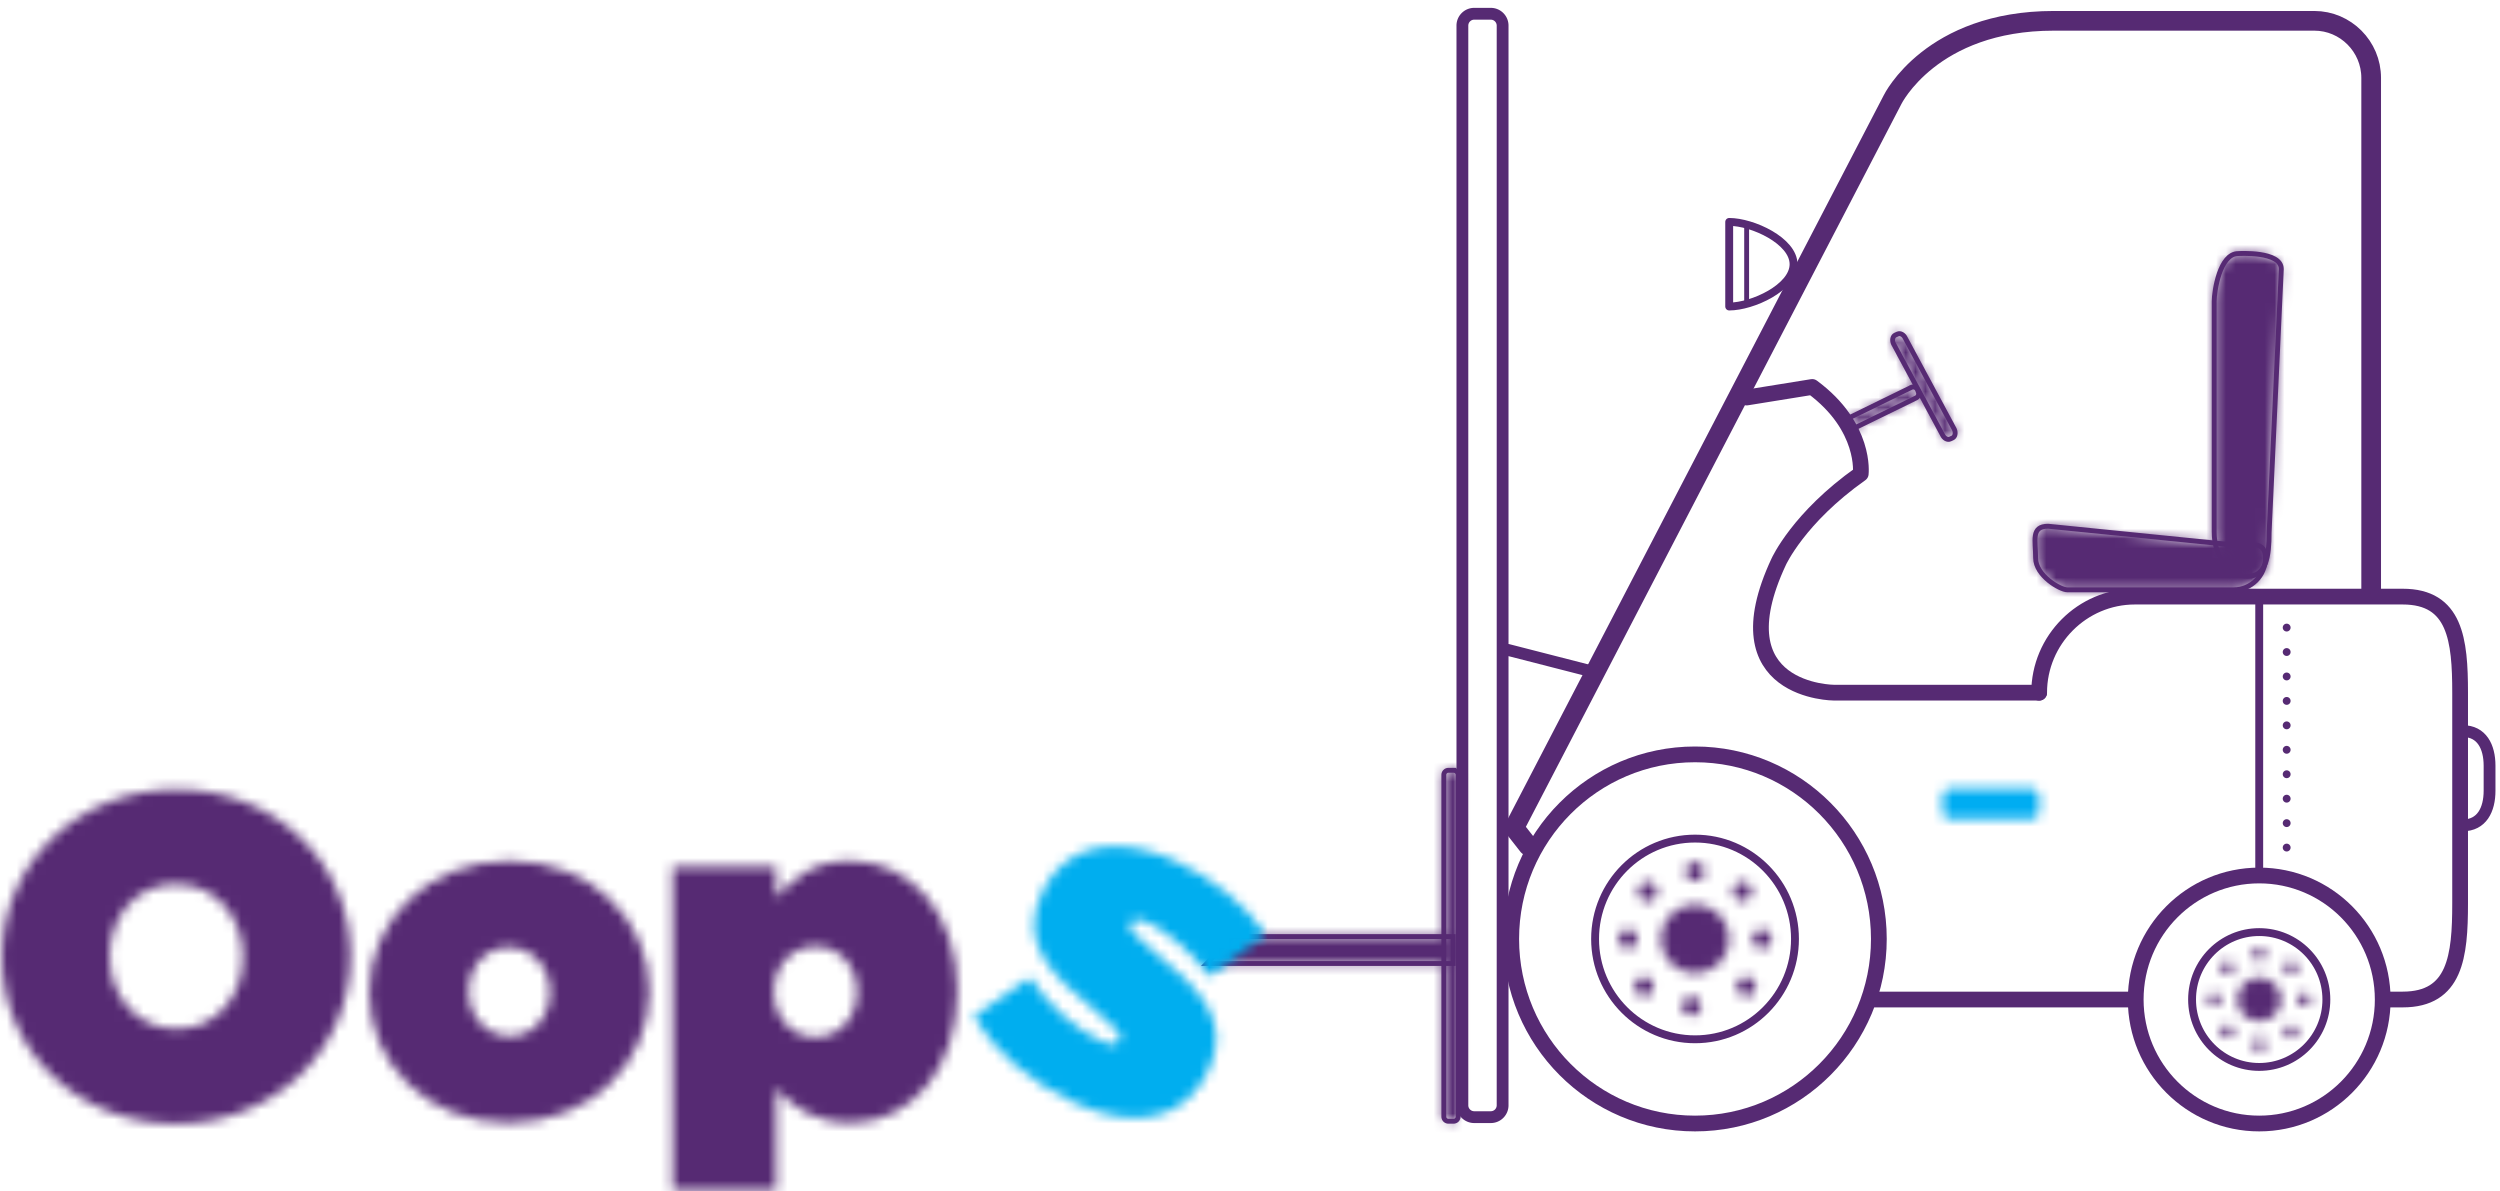 <svg xmlns="http://www.w3.org/2000/svg" xmlns:xlink="http://www.w3.org/1999/xlink" width="256" height="122" viewBox="0 0 256 122">
    <defs>
        <path id="a" d="M6.895.451L.69 3.484a.476.476 0 0 0-.28.612l.083.225c.09.246.363.371.609.28l6.204-3.033a.478.478 0 0 0 .28-.611L7.503.732a.474.474 0 0 0-.608-.28z"/>
        <path id="c" d="M.678.615l-.246.11c-.27.122-.354.518-.19.886l5.01 9.318c.165.367.516.566.786.444l.245-.11c.27-.122.356-.518.191-.885l-5.011-9.32C1.332.766 1.08.579.847.579a.399.399 0 0 0-.17.037z"/>
        <path id="e" d="M.406 3.49c0 1.79 2.505 3.255 3.242 3.255h17.047c1.783 0 3.241-1.464 3.241-3.254s-1.458-1.34-3.24-1.34L1.685.236C-.096.235.406 1.701.406 3.491z"/>
        <path id="g" d="M2.763.407C.873.407.307 4.277.307 5.299v23.656c0 2.474 1.547 4.498 3.437 4.498s2.188-2.024 2.188-4.498L7.18 1.988C7.18.56 4.597.392 3.381.392c-.374 0-.618.015-.618.015z"/>
        <path id="i" d="M1.291.604a.81.81 0 0 0-.807.808v1.533c0 .445.363.809.807.809h8.266a.81.81 0 0 0 .806-.81V1.413a.81.81 0 0 0-.806-.808H1.29z"/>
        <path id="k" d="M1.031.348a.469.469 0 0 0-.467.47v34.995c0 .259.209.47.467.47h.53c.258 0 .467-.211.467-.47V.817c0-.26-.21-.47-.467-.47h-.53z"/>
        <path id="m" d="M2.919.518L.262 3.276H25.5V.519z"/>
        <path id="o" d="M.428 3.97A3.481 3.481 0 0 0 3.903 7.46 3.482 3.482 0 0 0 7.378 3.97 3.48 3.48 0 0 0 3.903.483 3.48 3.48 0 0 0 .428 3.971z"/>
        <path id="q" d="M.827.413a.965.965 0 0 0 0 1.36.953.953 0 0 0 1.355 0A.963.963 0 0 0 1.504.132a.953.953 0 0 0-.677.282z"/>
        <path id="s" d="M.468.549a.964.964 0 0 0 0 1.361.955.955 0 0 0 1.354 0 .966.966 0 0 0 0-1.361.954.954 0 0 0-1.354 0z"/>
        <path id="u" d="M.496.883a.963.963 0 0 0 0 1.36.955.955 0 0 0 1.355 0A.965.965 0 0 0 1.173.6a.953.953 0 0 0-.677.283z"/>
        <path id="w" d="M.359.883a.965.965 0 0 0 0 1.36.956.956 0 0 0 1.356 0A.965.965 0 0 0 1.037.6a.956.956 0 0 0-.678.283z"/>
        <path id="y" d="M.195 1.62c0 .531.43.962.959.962a.96.96 0 0 0 .957-.962.96.96 0 0 0-.957-.963.96.96 0 0 0-.959.963z"/>
        <path id="A" d="M.49 1.506a.96.96 0 1 0 1.917 0c0-.53-.43-.962-.959-.962a.96.96 0 0 0-.958.962z"/>
        <path id="C" d="M.13 1.62c0 .531.429.962.958.962a.96.96 0 0 0 .958-.962.96.96 0 0 0-.958-.963.96.96 0 0 0-.958.963z"/>
        <path id="E" d="M.603 1.506a.96.96 0 0 0 .957.962.96.96 0 0 0 .959-.962.96.96 0 0 0-.959-.962.96.96 0 0 0-.957.962z"/>
        <path id="G" d="M.31 2.948c0 1.226.989 2.22 2.21 2.22a2.215 2.215 0 0 0 2.21-2.22c0-1.226-.989-2.22-2.21-2.22S.31 1.723.31 2.949z"/>
        <path id="I" d="M.467.27a.648.648 0 0 0 0 .914c.25.252.658.252.91 0A.648.648 0 0 0 .92.08a.637.637 0 0 0-.454.19z"/>
        <path id="K" d="M.467.7a.647.647 0 0 0 0 .914.64.64 0 0 0 .91 0A.647.647 0 0 0 .92.511a.634.634 0 0 0-.454.19z"/>
        <path id="M" d="M.28.887a.648.648 0 0 0 0 .913c.252.252.66.252.911 0A.647.647 0 0 0 .736.697a.638.638 0 0 0-.455.19z"/>
        <path id="O" d="M.652.887a.647.647 0 0 0 0 .913.643.643 0 0 0 .91 0A.647.647 0 0 0 1.106.697a.64.64 0 0 0-.454.19z"/>
        <path id="Q" d="M.34 1.406a.645.645 0 1 0 1.288 0 .645.645 0 0 0-1.288 0z"/>
        <path id="S" d="M.214 1.281a.645.645 0 1 0 1.289 0A.646.646 0 0 0 .859.633a.646.646 0 0 0-.645.648z"/>
        <path id="U" d="M.214 1.406c0 .357.289.647.645.647a.646.646 0 0 0 0-1.293.646.646 0 0 0-.645.646z"/>
        <path id="W" d="M.34 1.281a.645.645 0 1 0 1.288 0A.646.646 0 0 0 .984.633a.646.646 0 0 0-.643.648z"/>
        <path id="Y" d="M0 17.813v.094c0 9.522 7.709 17.028 17.8 17.028 10.092 0 17.895-7.6 17.895-17.122v-.094C35.695 8.196 27.985.69 17.894.69 7.802.691 0 8.291 0 17.813zm11.026 0v-.094c0-3.847 2.616-7.319 6.775-7.319 4.205 0 6.867 3.518 6.867 7.413v.094c0 3.846-2.616 7.317-6.774 7.317-4.204 0-6.868-3.518-6.868-7.411z"/>
        <path id="aa" d="M.038 14.201v.094c0 7.224 5.934 13.322 14.297 13.322 8.41 0 14.39-6.192 14.39-13.416v-.094C28.725 6.883 22.792.785 14.43.785 6.019.785.039 6.977.039 14.201zm10.185 0v-.094c0-2.44 1.73-4.456 4.112-4.456 2.336 0 4.205 2.017 4.205 4.55v.094c0 2.44-1.728 4.457-4.111 4.457-2.337 0-4.206-2.018-4.206-4.551z"/>
        <path id="ac" d="M11.337 4.537V1.394H.731v33.12h10.606V24.098c1.635 1.83 3.784 3.519 7.662 3.519 6.028 0 10.886-5.395 10.886-13.51v-.095c0-7.834-4.813-13.228-10.98-13.228-3.877 0-5.84 1.877-7.568 3.752zm-.233 9.711v-.094c0-2.58 1.821-4.598 4.25-4.598 2.43 0 4.253 2.018 4.253 4.598v.094c0 2.58-1.822 4.597-4.252 4.597-2.43 0-4.251-2.064-4.251-4.597z"/>
        <path id="ae" d="M7.334 4.953l-.037.084c-2.2 4.82.69 8.059 5.891 12.204 2.064 1.671 2.353 2.166 2.139 2.635l-.04.085c-.253.555-.818.553-1.752.123-2.633-1.21-5.387-3.51-7.393-6.548l-5.78 3.998c2.3 3.741 5.853 6.769 10.356 8.84 6.287 2.89 11.41 1.686 13.725-3.389l.04-.086c2.178-4.776-.608-8.018-5.808-12.165-2.064-1.67-2.438-2.204-2.224-2.673l.04-.085c.213-.469.754-.53 1.689-.1 1.953.9 4.558 3.076 6.398 5.574l5.685-4.35c-2.024-2.996-5.357-5.715-9.18-7.474C18.894.62 16.792.108 14.891.108c-3.343 0-6.07 1.582-7.558 4.845z"/>
    </defs>
    <g fill="none" fill-rule="evenodd">
        <g stroke="#562A73" stroke-linecap="round" stroke-linejoin="round">
            <path stroke-width="1.613" d="M244.622 102.35h1.414c5.392 0 5.88-4.43 5.88-9.844v-21.57c0-5.413-.488-9.843-5.88-9.843h-27.423c-5.392 0-9.804 4.43-9.804 9.843M218.065 102.35h-26.076"/>
            <path stroke-width="1.21" d="M252.186 74.865c1.941 0 2.745 1.595 2.745 3.544v2.565c0 1.948-.804 3.543-2.745 3.543"/>
            <path stroke-width=".806" d="M231.344 61.093v28.559"/>
            <path stroke-width="1.613" d="M208.809 70.93h-20.982s-11.96 0-5.687-13.407c0 0 2.027-4.51 8.4-9.005 0 0 .572-4.807-4.968-8.893l-6.715 1.083"/>
            <path stroke-width="2.016" d="M156.489 86.605l-1.433-1.827L193.8 10.202s3.942-8.07 16.5-8.07h26.689c3.2 0 5.819 2.629 5.819 5.843v52.293"/>
            <path stroke-dasharray="0,2.503" stroke-width=".806" d="M234.155 64.264v24.753"/>
            <path stroke-width="1.21" d="M150.958 1.41h1.701c.668 0 1.209.543 1.209 1.213v110.56c0 .67-.541 1.213-1.209 1.213h-1.7a1.212 1.212 0 0 1-1.21-1.213V2.623c0-.67.542-1.214 1.21-1.214zM154.407 66.547l8.93 2.291"/>
        </g>
        <g transform="translate(188.854 39.204)">
            <mask id="b" fill="#fff">
                <use xlink:href="#a"/>
            </mask>
            <path fill="#562A73" d="M-3.616 8.644h15.229V-3.59h-15.23z" mask="url(#b)"/>
        </g>
        <path stroke="#562A73" stroke-width=".501" d="M196.16 40.772l-6.204 3.033a.474.474 0 0 1-.608-.28l-.083-.225a.476.476 0 0 1 .28-.612l6.203-3.033a.474.474 0 0 1 .61.28l.082.226a.476.476 0 0 1-.28.611z"/>
        <g transform="translate(193.65 33.585)">
            <mask id="d" fill="#fff">
                <use xlink:href="#c"/>
            </mask>
            <path fill="#562A73" d="M-3.839 15.423h14.394V-3.434H-3.839z" mask="url(#d)"/>
        </g>
        <path stroke="#562A73" stroke-width=".501" d="M198.903 44.514l-5.011-9.318c-.164-.368-.079-.764.19-.886l.246-.11c.27-.122.622.077.786.445l5.01 9.318c.164.367.08.763-.19.885l-.245.111c-.27.121-.622-.078-.786-.445z"/>
        <g transform="translate(208.04 53.651)">
            <mask id="f" fill="#fff">
                <use xlink:href="#e"/>
            </mask>
            <path fill="#562A73" d="M-3.656 10.758h31.59V-3.778h-31.59z" mask="url(#f)"/>
        </g>
        <path stroke="#562A73" stroke-width=".501" d="M228.735 60.397h-17.048c-.736 0-3.24-1.465-3.24-3.255 0-1.79-.503-3.255 1.28-3.255l19.008 1.915c1.783 0 3.241-.45 3.241 1.34s-1.458 3.255-3.241 3.255z"/>
        <g transform="translate(226.426 25.559)">
            <mask id="h" fill="#fff">
                <use xlink:href="#g"/>
            </mask>
            <path fill="#562A73" d="M-3.69 37.466h14.867V-3.621H-3.689z" mask="url(#h)"/>
        </g>
        <g stroke="#562A73">
            <path stroke-width=".501" d="M226.733 54.514V30.859c0-1.023.566-4.893 2.456-4.893 0 0 4.416-.287 4.416 1.58l-1.247 26.968c0 2.474-.299 4.498-2.19 4.498-1.888 0-3.435-2.024-3.435-4.498z"/>
            <path stroke-linecap="round" stroke-linejoin="round" stroke-width=".806" d="M177.07 31.387c2.382 0 6.59-1.94 6.59-4.331 0-2.393-4.208-4.332-6.59-4.332v8.663z"/>
            <path stroke-linecap="round" stroke-linejoin="round" stroke-width=".5" d="M178.856 23.117v7.804"/>
        </g>
        <g transform="translate(198.447 80.138)">
            <mask id="j" fill="#fff">
                <use xlink:href="#i"/>
            </mask>
            <path fill="#00ADF2" d="M-3.512 7.767H14.36V-3.41H-3.51z" mask="url(#j)"/>
        </g>
        <g transform="translate(147.286 78.533)">
            <mask id="l" fill="#fff">
                <use xlink:href="#k"/>
            </mask>
            <path fill="#562A73" d="M-3.433 40.295h9.459v-43.96h-9.46z" mask="url(#l)"/>
        </g>
        <path stroke="#562A73" stroke-width=".5" d="M148.847 78.88h-.53a.469.469 0 0 0-.468.469v34.996c0 .26.21.47.467.47h.531c.258 0 .467-.21.467-.47V79.35a.468.468 0 0 0-.467-.469z"/>
        <g transform="translate(123.304 95.388)">
            <mask id="n" fill="#fff">
                <use xlink:href="#m"/>
            </mask>
            <path fill="#562A73" d="M-3.735 7.289h33.231V-3.494h-33.23z" mask="url(#n)"/>
        </g>
        <g stroke="#562A73">
            <path stroke-width=".5" d="M123.566 98.663h25.237v-2.756h-22.58z"/>
            <path stroke-linecap="round" stroke-linejoin="round" stroke-width="1.613" d="M192.395 96.148c0-10.438-8.428-18.9-18.823-18.9-10.396 0-18.824 8.462-18.824 18.9 0 10.439 8.428 18.9 18.824 18.9 10.395 0 18.823-8.461 18.823-18.9z"/>
            <path stroke-linecap="round" stroke-linejoin="round" stroke-width=".806" d="M183.806 96.148c0-5.675-4.582-10.276-10.234-10.276-5.653 0-10.235 4.6-10.235 10.276 0 5.675 4.582 10.276 10.235 10.276 5.652 0 10.234-4.601 10.234-10.276z"/>
        </g>
        <g transform="translate(169.669 92.177)">
            <mask id="p" fill="#fff">
                <use xlink:href="#o"/>
            </mask>
            <path fill="#562A73" d="M-3.568 11.472h14.942V-3.531H-3.568z" mask="url(#p)"/>
        </g>
        <g transform="translate(172.067 88.164)">
            <mask id="r" fill="#fff">
                <use xlink:href="#q"/>
            </mask>
            <path fill="#562A73" d="M-3.451 6.069h9.91v-9.951h-9.91z" mask="url(#r)"/>
        </g>
        <g transform="translate(172.067 101.809)">
            <mask id="t" fill="#fff">
                <use xlink:href="#s"/>
            </mask>
            <path fill="#562A73" d="M-3.81 6.205H6.1v-9.95h-9.91z" mask="url(#t)"/>
        </g>
        <g transform="translate(179.261 94.585)">
            <mask id="v" fill="#fff">
                <use xlink:href="#u"/>
            </mask>
            <path fill="#562A73" d="M-3.783 6.538h9.911v-9.95h-9.91z" mask="url(#v)"/>
        </g>
        <g transform="translate(165.672 94.585)">
            <mask id="x" fill="#fff">
                <use xlink:href="#w"/>
            </mask>
            <path fill="#562A73" d="M-3.919 6.538h9.91v-9.95h-9.91z" mask="url(#x)"/>
        </g>
        <g transform="translate(177.663 99.401)">
            <mask id="z" fill="#fff">
                <use xlink:href="#y"/>
            </mask>
            <path fill="#562A73" d="M-3.803 6.595h9.911v-9.95h-9.91z" mask="url(#z)"/>
        </g>
        <g transform="translate(167.27 89.77)">
            <mask id="B" fill="#fff">
                <use xlink:href="#A"/>
            </mask>
            <path fill="#562A73" d="M-3.507 6.481h9.91v-9.95h-9.91z" mask="url(#B)"/>
        </g>
        <g transform="translate(167.27 99.401)">
            <mask id="D" fill="#fff">
                <use xlink:href="#C"/>
            </mask>
            <path fill="#562A73" d="M-3.867 6.595h9.91v-9.95h-9.91z" mask="url(#D)"/>
        </g>
        <g transform="translate(176.863 89.77)">
            <mask id="F" fill="#fff">
                <use xlink:href="#E"/>
            </mask>
            <path fill="#562A73" d="M-3.394 6.481h9.91v-9.95h-9.91z" mask="url(#F)"/>
        </g>
        <g stroke="#562A73" stroke-linecap="round" stroke-linejoin="round">
            <path stroke-width="1.613" d="M243.99 102.35c0-7.014-5.661-12.699-12.646-12.699-6.985 0-12.647 5.685-12.647 12.699 0 7.012 5.662 12.698 12.647 12.698s12.647-5.686 12.647-12.698z"/>
            <path stroke-width=".806" d="M238.22 102.35c0-3.813-3.079-6.904-6.876-6.904-3.798 0-6.876 3.09-6.876 6.904 0 3.813 3.078 6.904 6.876 6.904 3.797 0 6.876-3.09 6.876-6.904z"/>
        </g>
        <g transform="translate(228.824 99.401)">
            <mask id="H" fill="#fff">
                <use xlink:href="#G"/>
            </mask>
            <path fill="#562A73" d="M-3.688 9.181H8.728V-3.284H-3.688z" mask="url(#H)"/>
        </g>
        <g transform="translate(230.422 96.993)">
            <mask id="J" fill="#fff">
                <use xlink:href="#I"/>
            </mask>
            <path fill="#562A73" d="M-3.72 5.386h9.282v-9.319H-3.72z" mask="url(#J)"/>
        </g>
        <g transform="translate(230.422 105.822)">
            <mask id="L" fill="#fff">
                <use xlink:href="#K"/>
            </mask>
            <path fill="#562A73" d="M-3.72 5.817h9.282v-9.319H-3.72z" mask="url(#L)"/>
        </g>
        <g transform="translate(235.219 101.006)">
            <mask id="N" fill="#fff">
                <use xlink:href="#M"/>
            </mask>
            <path fill="#562A73" d="M-3.905 6.003h9.282v-9.32h-9.282z" mask="url(#N)"/>
        </g>
        <g transform="translate(225.626 101.006)">
            <mask id="P" fill="#fff">
                <use xlink:href="#O"/>
            </mask>
            <path fill="#562A73" d="M-3.534 6.003h9.282v-9.32h-9.282z" mask="url(#P)"/>
        </g>
        <g transform="translate(233.62 104.217)">
            <mask id="R" fill="#fff">
                <use xlink:href="#Q"/>
            </mask>
            <path fill="#562A73" d="M-3.656 6.066h9.281v-9.32h-9.281z" mask="url(#R)"/>
        </g>
        <g transform="translate(227.225 97.796)">
            <mask id="T" fill="#fff">
                <use xlink:href="#S"/>
            </mask>
            <path fill="#562A73" d="M-3.783 5.94H5.5v-9.32h-9.282z" mask="url(#T)"/>
        </g>
        <g transform="translate(227.225 104.217)">
            <mask id="V" fill="#fff">
                <use xlink:href="#U"/>
            </mask>
            <path fill="#562A73" d="M-3.783 6.066H5.5v-9.32h-9.282z" mask="url(#V)"/>
        </g>
        <g transform="translate(233.62 97.796)">
            <mask id="X" fill="#fff">
                <use xlink:href="#W"/>
            </mask>
            <path fill="#562A73" d="M-3.656 5.94h9.28v-9.32h-9.28z" mask="url(#X)"/>
        </g>
        <g transform="translate(.198 80.138)">
            <mask id="Z" fill="#fff">
                <use xlink:href="#Y"/>
            </mask>
            <path fill="#562A73" d="M-3.997 38.948h43.688v-42.27H-3.997z" mask="url(#Z)"/>
        </g>
        <g transform="translate(37.769 87.362)">
            <mask id="ab" fill="#fff">
                <use xlink:href="#aa"/>
            </mask>
            <path fill="#562A73" d="M-3.959 31.63h36.681V-3.229h-36.68z" mask="url(#ab)"/>
        </g>
        <g transform="translate(68.146 87.362)">
            <mask id="ad" fill="#fff">
                <use xlink:href="#ac"/>
            </mask>
            <path fill="#562A73" d="M-3.266 38.526h37.149V-3.228H-3.266z" mask="url(#ad)"/>
        </g>
        <g transform="translate(99.322 86.559)">
            <mask id="af" fill="#fff">
                <use xlink:href="#ae"/>
            </mask>
            <path fill="#00AEEF" d="M-3.636 31.927H34.26V-3.905H-3.636z" mask="url(#af)"/>
        </g>
    </g>
</svg>
